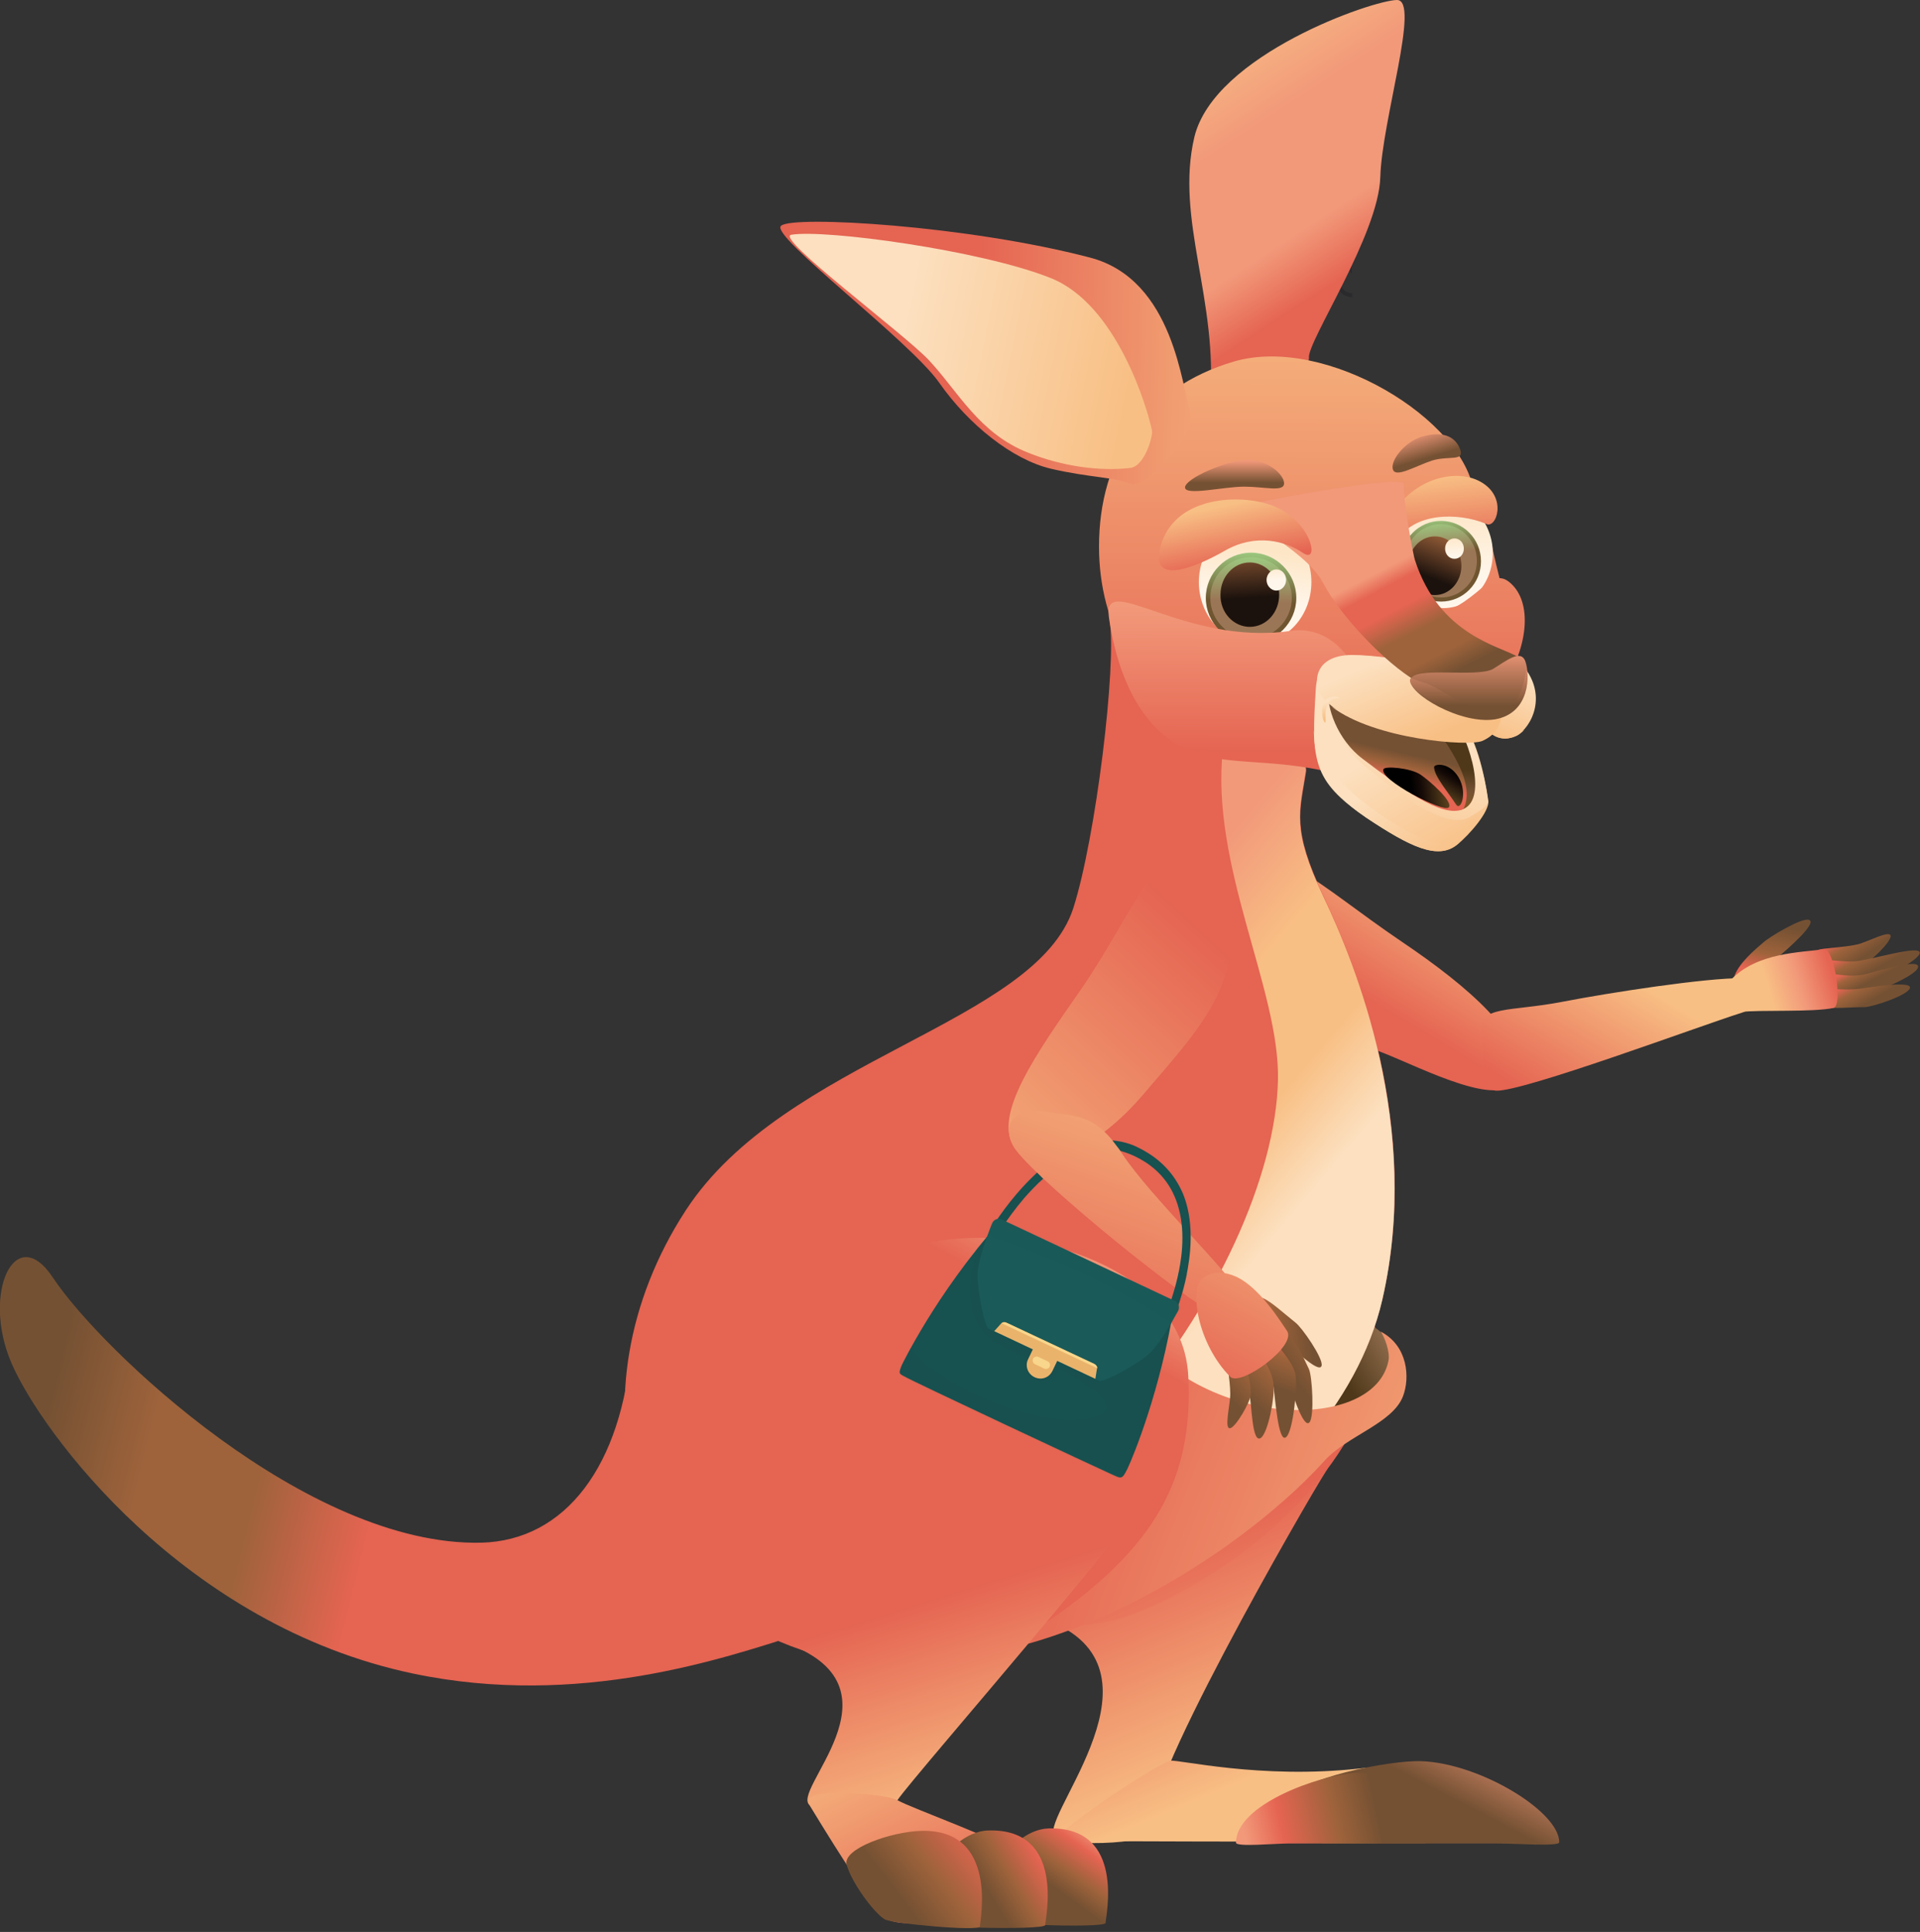 <?xml version="1.0" encoding="utf-8"?>
<!-- Generator: Adobe Illustrator 23.0.1, SVG Export Plug-In . SVG Version: 6.00 Build 0)  -->
<svg version="1.1" id="圖層_1" xmlns="http://www.w3.org/2000/svg" xmlns:xlink="http://www.w3.org/1999/xlink" x="0px" y="0px"
	 viewBox="0 0 471 474" style="enable-background:new 0 0 471 474;" xml:space="preserve">
<rect x="0" y="0" width="471" height="474" fill="#333333" stroke="none"/>
<style type="text/css">
	.st0{opacity:0.21;fill:#0D0C1A;}
	.st1{fill:url(#SVGID_1_);}
	.st2{fill:url(#SVGID_2_);}
	.st3{fill:url(#SVGID_3_);}
	.st4{fill:url(#SVGID_4_);}
	.st5{fill:url(#SVGID_5_);}
	.st6{fill:url(#SVGID_6_);}
	.st7{fill:url(#SVGID_7_);}
	.st8{fill:url(#SVGID_8_);}
	.st9{fill:url(#SVGID_9_);}
	.st10{fill:url(#SVGID_10_);}
	.st11{fill:url(#SVGID_11_);}
	.st12{fill:url(#SVGID_12_);}
	.st13{fill:url(#SVGID_13_);}
	.st14{fill:url(#SVGID_14_);}
	.st15{fill:url(#SVGID_15_);}
	.st16{fill:url(#SVGID_16_);}
	.st17{fill:url(#SVGID_17_);}
	.st18{fill:url(#SVGID_18_);}
	.st19{fill:url(#SVGID_19_);}
	.st20{fill:url(#SVGID_20_);}
	.st21{fill:url(#SVGID_21_);}
	.st22{fill:url(#SVGID_22_);}
	.st23{fill:url(#SVGID_23_);}
	.st24{fill:url(#SVGID_24_);}
	.st25{fill:url(#SVGID_25_);}
	.st26{fill:url(#SVGID_26_);}
	.st27{fill:url(#SVGID_27_);}
	.st28{fill:url(#SVGID_28_);}
	.st29{fill:url(#SVGID_29_);}
	.st30{fill:url(#SVGID_30_);}
	.st31{fill:url(#SVGID_31_);}
	.st32{fill:url(#SVGID_32_);}
	.st33{fill:url(#SVGID_33_);}
	.st34{fill:url(#SVGID_34_);}
	.st35{fill:url(#SVGID_35_);}
	.st36{fill:url(#SVGID_36_);}
	.st37{fill:url(#SVGID_37_);}
	.st38{fill:url(#SVGID_38_);}
	.st39{fill:url(#SVGID_39_);}
	.st40{fill:url(#SVGID_40_);}
	.st41{fill:url(#SVGID_41_);}
	.st42{fill:url(#SVGID_42_);}
	.st43{fill:url(#SVGID_43_);}
	.st44{fill:url(#SVGID_44_);}
	.st45{fill:url(#SVGID_45_);}
	.st46{fill:url(#SVGID_46_);}
	.st47{fill:url(#SVGID_47_);}
	.st48{fill:url(#SVGID_48_);}
	.st49{fill:url(#SVGID_49_);}
	.st50{fill:url(#SVGID_50_);}
	.st51{fill:url(#SVGID_51_);}
	.st52{fill:url(#SVGID_52_);}
	.st53{fill:url(#SVGID_53_);}
	.st54{fill:url(#SVGID_54_);}
	.st55{fill:url(#SVGID_55_);}
	.st56{fill:url(#SVGID_56_);}
	.st57{fill:url(#SVGID_57_);}
	.st58{fill:url(#SVGID_58_);}
	.st59{fill:url(#SVGID_59_);}
	.st60{fill:url(#SVGID_60_);}
	.st61{fill:url(#SVGID_61_);}
	.st62{fill:url(#SVGID_62_);}
	.st63{fill:url(#SVGID_63_);}
	.st64{fill:url(#SVGID_64_);}
	.st65{fill:url(#SVGID_65_);}
	.st66{fill:url(#SVGID_66_);}
	.st67{fill:url(#SVGID_67_);}
	.st68{fill:#175150;}
	.st69{opacity:0.22;fill:#175150;}
	.st70{fill:#1A5A59;}
	.st71{fill:#EAB36C;}
	.st72{fill:#F8D68B;}
	.st73{opacity:0.29;fill:#1A5A59;}
</style>
<path class="st0" d="M331.6,57.1v10.1c-0.1-0.1-0.4-0.6-0.8-1.2c-1.2,0.4-2.1,1.5-2.1,2.9c0,1.7,1.3,3,3,3v1c-2.2,0-4-1.8-4-4.1
	c0-1.7,1.1-3.2,2.6-3.8c-0.6-1.1-1.2-2.5-1.2-3.8C329.1,58.5,330.2,57.1,331.6,57.1z"/>
<linearGradient id="SVGID_1_" gradientUnits="userSpaceOnUse" x1="207.44" y1="2298.366" x2="8.302" y2="2249.407" gradientTransform="matrix(1 0 0 1 0 -1908.851)">
	<stop  offset="0" style="stop-color:#E56452"/>
	<stop  offset="0.24" style="stop-color:#E56452"/>
	<stop  offset="0.416" style="stop-color:#E56452"/>
	<stop  offset="0.571" style="stop-color:#E56452"/>
	<stop  offset="0.715" style="stop-color:#9E633B"/>
	<stop  offset="0.85" style="stop-color:#9E633B"/>
	<stop  offset="0.977" style="stop-color:#755133"/>
	<stop  offset="1" style="stop-color:#755133"/>
</linearGradient>
<path class="st1" d="M154.9,330.1c-2.3,29.4-16.1,47.9-36.9,48.4c-42.7,0.9-93.3-47.4-105-65c-9.2-14-17.6,3.7-10.2,20.9
	c7.4,17.2,42.4,64.4,98.5,76.2c40.8,8.6,76.6-3.9,94.7-9.6C214.1,395.2,155.5,322.2,154.9,330.1z"/>
<linearGradient id="SVGID_2_" gradientUnits="userSpaceOnUse" x1="356.197" y1="2122.408" x2="336.419" y2="2154.918" gradientTransform="matrix(1 0 0 1 0 -1908.851)">
	<stop  offset="0" style="stop-color:#F8BF84"/>
	<stop  offset="1" style="stop-color:#E56452"/>
</linearGradient>
<path class="st2" d="M307.5,217.7c-6.1,25.8,9.2,31.7,31.5,40.5c10,3.9,30.7,14.9,33.3,5.8c2.6-9.2-12-21.9-28.5-33
	C322.7,216.7,310.8,203.7,307.5,217.7z"/>
<linearGradient id="SVGID_3_" gradientUnits="userSpaceOnUse" x1="401.757" y1="2149.639" x2="382.049" y2="2182.033" gradientTransform="matrix(1 0 0 1 0 -1908.851)">
	<stop  offset="0" style="stop-color:#F8BF84"/>
	<stop  offset="1" style="stop-color:#E56452"/>
</linearGradient>
<path class="st3" d="M427.2,248.5c-10.2,3.2-53.6,19.4-60.2,19.1c-3.1-0.2-3.2-7.5-3.7-14.4c-0.5-6.6,7-4.9,19.9-7.4
	c11.9-2.3,35.3-5.9,44.2-5.8C432.3,240.1,433.2,246.6,427.2,248.5z"/>
<linearGradient id="SVGID_4_" gradientUnits="userSpaceOnUse" x1="433.595" y1="2147.502" x2="436.045" y2="2135.941" gradientTransform="matrix(1 0 0 1 0 -1908.851)">
	<stop  offset="0" style="stop-color:#E56452"/>
	<stop  offset="0.381" style="stop-color:#9E633B"/>
	<stop  offset="1" style="stop-color:#755133"/>
</linearGradient>
<path class="st4" d="M425.4,239.8c0.8-3.2,5.3-7,7.2-8.6c1.4-1.3,9.5-6.2,11.2-5.5c2.1,0.8-5.5,7.3-7.8,9.3c-2.8,2.4-5.2,5.9-6,6.5
	C428.7,242.4,424.9,242.3,425.4,239.8z"/>
<linearGradient id="SVGID_5_" gradientUnits="userSpaceOnUse" x1="452.062" y1="2138.361" x2="456.12" y2="2144.256" gradientTransform="matrix(1 0 0 1 0 -1908.851)">
	<stop  offset="0" style="stop-color:#E56452"/>
	<stop  offset="0.381" style="stop-color:#9E633B"/>
	<stop  offset="1" style="stop-color:#755133"/>
</linearGradient>
<path class="st5" d="M446.7,237.3c2.1-0.3,7.4,0.5,10.5-0.7c1.6-0.6,6.6-5.4,6.6-6.9c0-1.7-5.6,1.4-8.1,2c-3.3,0.8-9,0.9-9.7,1.4
	C444.6,233.9,444.4,237.6,446.7,237.3z"/>
<linearGradient id="SVGID_6_" gradientUnits="userSpaceOnUse" x1="455.533" y1="2141.675" x2="458.596" y2="2147.341" gradientTransform="matrix(1 0 0 1 0 -1908.851)">
	<stop  offset="0" style="stop-color:#E56452"/>
	<stop  offset="0.381" style="stop-color:#9E633B"/>
	<stop  offset="1" style="stop-color:#755133"/>
</linearGradient>
<path class="st6" d="M445.8,240.6c2.5,0.6,5.8,2,10,1.5c3.1-0.4,14.3-5.9,15.1-8.1c0.9-2.6-12.6,1.8-16.2,1.9
	c-3.9,0.1-8.5-0.8-9.6-0.5C443.2,235.9,443,239.9,445.8,240.6z"/>
<linearGradient id="SVGID_7_" gradientUnits="userSpaceOnUse" x1="456.416" y1="2145.569" x2="458.56" y2="2149.704" gradientTransform="matrix(1 0 0 1 0 -1908.851)">
	<stop  offset="0" style="stop-color:#E56452"/>
	<stop  offset="0.381" style="stop-color:#9E633B"/>
	<stop  offset="1" style="stop-color:#755133"/>
</linearGradient>
<path class="st7" d="M446.5,243c2.6,0.8,7.4,1.9,10.2,1.3c2.6-0.5,13.1-4.7,13.8-6.9c0.8-2.6-10.7,1.2-13.3,1.7
	c-3.9,0.8-8.4-0.4-10.7-0.7C444.7,238.2,443.9,242.2,446.5,243z"/>
<linearGradient id="SVGID_8_" gradientUnits="userSpaceOnUse" x1="455.239" y1="2149.102" x2="458.523" y2="2154.626" gradientTransform="matrix(1 0 0 1 0 -1908.851)">
	<stop  offset="0" style="stop-color:#E56452"/>
	<stop  offset="0.381" style="stop-color:#9E633B"/>
	<stop  offset="1" style="stop-color:#755133"/>
</linearGradient>
<path class="st8" d="M447.7,247c2.1,0.6,6.2,0.1,9.7,0.1c1.8,0,10.4-2.8,11.1-4.6c0.8-2-9.4-0.3-12.3,0.1c-3.5,0.4-7-0.1-8,0.1
	C446.7,243,445.3,246.3,447.7,247z"/>
<linearGradient id="SVGID_9_" gradientUnits="userSpaceOnUse" x1="418.593" y1="2157.243" x2="451.775" y2="2146.946" gradientTransform="matrix(1 0 0 1 0 -1908.851)">
	<stop  offset="0.149" style="stop-color:#F8BF84"/>
	<stop  offset="0.282" style="stop-color:#F8BF84"/>
	<stop  offset="0.469" style="stop-color:#F8BF84"/>
	<stop  offset="0.689" style="stop-color:#F2997A"/>
	<stop  offset="0.931" style="stop-color:#E56452"/>
	<stop  offset="1" style="stop-color:#E56452"/>
</linearGradient>
<path class="st9" d="M424.7,240.3c6.4-6.6,17-6.6,22.7-7.4c2.6-0.4,4.7,13.9,2.4,14.4c-5.2,1.1-18.1,0.4-22.8,1
	C424.7,248.6,423.1,242,424.7,240.3z"/>
<linearGradient id="SVGID_10_" gradientUnits="userSpaceOnUse" x1="304.523" y1="2343.304" x2="281.019" y2="2286.531" gradientTransform="matrix(1 0 0 1 0 -1908.851)">
	<stop  offset="0" style="stop-color:#F8BF84"/>
	<stop  offset="1" style="stop-color:#E56452"/>
</linearGradient>
<path class="st10" d="M325.2,361.1c-4.1,6.3-48.1,82.5-41.8,86.7c5.6,3.8-19.1,6-24.4,3c-5.6-3.2,28.2-38.8,0.4-52.2
	C249.8,394,334.5,346.9,325.2,361.1z"/>
<linearGradient id="SVGID_11_" gradientUnits="userSpaceOnUse" x1="318.354" y1="2347.124" x2="292.075" y2="2283.65" gradientTransform="matrix(1 0 0 1 0 -1908.851)">
	<stop  offset="0" style="stop-color:#F8BF84"/>
	<stop  offset="1" style="stop-color:#E56452"/>
</linearGradient>
<path class="st11" d="M337.7,329.5c0.5,20.3-20.6,48.6-54.8,64.5c-22.1,10.3-41.7,3.7-55-16.4c-13.3-20-2.9-38.6,26.2-57.9
	C283.2,300.5,336.9,297.7,337.7,329.5z"/>
<linearGradient id="SVGID_12_" gradientUnits="userSpaceOnUse" x1="301.569" y1="2347.604" x2="283.337" y2="2303.567" gradientTransform="matrix(1 0 0 1 0 -1908.851)">
	<stop  offset="0" style="stop-color:#F8BF84"/>
	<stop  offset="1" style="stop-color:#E56452"/>
</linearGradient>
<path class="st12" d="M336.4,451.7c-11.3,0.3-71.6,0-76.5,0s23.7-18.9,27.2-19.7c1.8-0.4,22.1,4.6,46.4,1.9
	C357.9,431,350.3,451.4,336.4,451.7z"/>
<linearGradient id="SVGID_13_" gradientUnits="userSpaceOnUse" x1="362.326" y1="2330.255" x2="352.934" y2="2348.329" gradientTransform="matrix(1 0 0 1 0 -1908.851)">
	<stop  offset="0" style="stop-color:#F2997A"/>
	<stop  offset="1" style="stop-color:#755133"/>
</linearGradient>
<path class="st13" d="M367.5,452.3H325c-4.3,0-9.8-6.4-9.7-9.3c0.1-5.8,22.3-10.6,31.8-10.9c14.3-0.4,35.4,12,35.4,19.9
	C382.5,453.1,372.2,452.3,367.5,452.3z"/>
<linearGradient id="SVGID_14_" gradientUnits="userSpaceOnUse" x1="305.518" y1="2360.46" x2="343.196" y2="2351.854" gradientTransform="matrix(1 0 0 1 0 -1908.851)">
	<stop  offset="0" style="stop-color:#F2997A"/>
	<stop  offset="0.244" style="stop-color:#E56452"/>
	<stop  offset="0.59" style="stop-color:#9E633B"/>
	<stop  offset="0.852" style="stop-color:#755133"/>
	<stop  offset="1" style="stop-color:#755133"/>
</linearGradient>
<path class="st14" d="M348.3,452.3H316c-3.2,0-12.8,0.9-12.8-0.2c0-9.3,20.2-16.5,29.1-17.1c9.1-0.6,23,6.8,23.4,13.8
	C355.9,451,351.9,452.3,348.3,452.3z"/>
<linearGradient id="SVGID_15_" gradientUnits="userSpaceOnUse" x1="344.966" y1="2238.943" x2="330.128" y2="2247.911" gradientTransform="matrix(1 0 0 1 0 -1908.851)">
	<stop  offset="0" style="stop-color:#9B7656"/>
	<stop  offset="1" style="stop-color:#4E3819"/>
</linearGradient>
<path class="st15" d="M335.9,325c4.2,1.9,5,4.9,5.5,6.5c0.9,3.3-2.3,12.6-9.4,17c-7.2,4.4-14.4,3.7-12.1,0.9
	C322.2,346.6,335.9,325,335.9,325z"/>
<linearGradient id="SVGID_16_" gradientUnits="userSpaceOnUse" x1="148.436" y1="2008.444" x2="253.19" y2="2215.896" gradientTransform="matrix(1 0 0 1 0 -1908.851)">
	<stop  offset="0" style="stop-color:#FCE0BF"/>
	<stop  offset="2.790000e-02" style="stop-color:#F8BF84"/>
	<stop  offset="9.640000e-02" style="stop-color:#F8BF84"/>
	<stop  offset="0.173" style="stop-color:#F2997A"/>
	<stop  offset="0.258" style="stop-color:#F2997A"/>
	<stop  offset="0.356" style="stop-color:#E56452"/>
	<stop  offset="0.473" style="stop-color:#E56452"/>
	<stop  offset="0.631" style="stop-color:#E56452"/>
	<stop  offset="1" style="stop-color:#E56452"/>
</linearGradient>
<path class="st16" d="M272.2,152.1c1.8,11-3.4,53.5-8.9,70.7c-9.2,28.4-70.9,37-95.1,74.2c-28.9,44.4-15.3,101.7,35.3,106.3
	c50.6,4.6,123.6-32.7,135.6-84.5c9.8-42.3-6.5-82.2-14.4-98.9s-5.8-20.8-4.3-30.6C321.9,179.5,270.7,142.7,272.2,152.1z"/>
<linearGradient id="SVGID_17_" gradientUnits="userSpaceOnUse" x1="227.474" y1="2179.154" x2="305.253" y2="2244.826" gradientTransform="matrix(1 0 0 1 0 -1908.851)">
	<stop  offset="0.117" style="stop-color:#F2997A"/>
	<stop  offset="0.141" style="stop-color:#F2997A"/>
	<stop  offset="0.401" style="stop-color:#F8BF84"/>
	<stop  offset="0.639" style="stop-color:#F8BF84"/>
	<stop  offset="0.847" style="stop-color:#FCE0BF"/>
	<stop  offset="1" style="stop-color:#FCE0BF"/>
</linearGradient>
<path class="st17" d="M339.1,318.9c-12,51.8-85,89.2-135.6,84.5c-8.6-0.8-16.1-3.1-22.5-6.6c74.4-1.7,131.5-85.1,132.5-131.8
	c0.5-22.3-16.7-52.5-13.5-81.3l5.8-13c6.1,5.5,15,15.5,14.5,18.6c-1.5,9.8-3.6,13.9,4.3,30.6C332.6,236.7,348.8,276.6,339.1,318.9z"
	/>
<linearGradient id="SVGID_18_" gradientUnits="userSpaceOnUse" x1="382.853" y1="2318.181" x2="255.303" y2="2269.342" gradientTransform="matrix(1 0 0 1 0 -1908.851)">
	<stop  offset="0" style="stop-color:#F8BF84"/>
	<stop  offset="1" style="stop-color:#E56452"/>
</linearGradient>
<path class="st18" d="M338.7,326.7c6.7,3.5,7.2,11.3,5.5,15.8c-2.5,6.7-13.6,9.7-19.2,15.8c-21.8,24.4-88.1,70.3-143.8,38.5
	c9.8-3.7,91.5-65.5,97-70.1c18.6,24.1,58.9,24.5,62.4,7.2C341.1,331.8,339.6,327.9,338.7,326.7z"/>
<linearGradient id="SVGID_19_" gradientUnits="userSpaceOnUse" x1="286.902" y1="2161.73" x2="225.845" y2="2273.335" gradientTransform="matrix(1 0 0 1 0 -1908.851)">
	<stop  offset="0" style="stop-color:#FCE0BF"/>
	<stop  offset="8.330000e-02" style="stop-color:#F8BF84"/>
	<stop  offset="0.195" style="stop-color:#F2997A"/>
	<stop  offset="0.315" style="stop-color:#F2997A"/>
	<stop  offset="0.445" style="stop-color:#F2997A"/>
	<stop  offset="0.587" style="stop-color:#E56452"/>
	<stop  offset="0.753" style="stop-color:#E56452"/>
	<stop  offset="1" style="stop-color:#E56452"/>
</linearGradient>
<path class="st19" d="M291.5,337.6c1.2,24.5-7.3,42.1-36.1,61.3c-28.9,19.2-68.6,8.1-85.8-11c-16.1-17.9,8.2-55.8,37.1-75
	C235.5,293.7,290,305.8,291.5,337.6z"/>
<linearGradient id="SVGID_20_" gradientUnits="userSpaceOnUse" x1="256.143" y1="2348.543" x2="240.187" y2="2297.185" gradientTransform="matrix(1 0 0 1 0 -1908.851)">
	<stop  offset="0" style="stop-color:#F8BF84"/>
	<stop  offset="1" style="stop-color:#E56452"/>
</linearGradient>
<path class="st20" d="M288.9,356.2c-1.5,7.4-64.5,79.2-68.7,85.4c-5.3,7.8-16.1,4.4-21.4,1.4c-5.6-3.2,24-28.4-5.3-39.6
	C172.9,395.4,290.3,349.2,288.9,356.2z"/>
<linearGradient id="SVGID_21_" gradientUnits="userSpaceOnUse" x1="213.688" y1="2328.456" x2="238.736" y2="2378.052" gradientTransform="matrix(1 0 0 1 0 -1908.851)">
	<stop  offset="0" style="stop-color:#F8BF84"/>
	<stop  offset="1" style="stop-color:#E56452"/>
</linearGradient>
<path class="st21" d="M216.5,470c-4.6-6-8.8-12.1-18.1-27.4c-2.5-4.2,18.7-2.7,21.8-0.9c4.2,2.3,22.3,8.4,39.9,17.6
	C268.9,463.9,221.7,476.7,216.5,470z"/>
<linearGradient id="SVGID_22_" gradientUnits="userSpaceOnUse" x1="268.729" y1="2358.597" x2="257.198" y2="2374.419" gradientTransform="matrix(1 0 0 1 0 -1908.851)">
	<stop  offset="0" style="stop-color:#F2997A"/>
	<stop  offset="0.244" style="stop-color:#E56452"/>
	<stop  offset="0.59" style="stop-color:#9E633B"/>
	<stop  offset="0.852" style="stop-color:#755133"/>
	<stop  offset="1" style="stop-color:#755133"/>
</linearGradient>
<path class="st22" d="M257.3,448.6c19-0.5,13.9,21.8,13.9,23.2c0,1.4-32.9,0.3-32.9-1.5C238.3,468.4,246.1,448.9,257.3,448.6z"/>
<linearGradient id="SVGID_23_" gradientUnits="userSpaceOnUse" x1="260.226" y1="2362.102" x2="239.395" y2="2374.898" gradientTransform="matrix(1 0 0 1 0 -1908.851)">
	<stop  offset="0" style="stop-color:#F2997A"/>
	<stop  offset="0.244" style="stop-color:#E56452"/>
	<stop  offset="0.59" style="stop-color:#9E633B"/>
	<stop  offset="0.852" style="stop-color:#755133"/>
	<stop  offset="1" style="stop-color:#755133"/>
</linearGradient>
<path class="st23" d="M242.5,449.1c19-0.5,13.9,21.8,13.9,23.2c0,1.4-33.4,0.7-33.4-1.2C222.9,469.2,231.3,449.3,242.5,449.1z"/>
<linearGradient id="SVGID_24_" gradientUnits="userSpaceOnUse" x1="247.676" y1="2354.921" x2="216.852" y2="2378.493" gradientTransform="matrix(1 0 0 1 0 -1908.851)">
	<stop  offset="0" style="stop-color:#F2997A"/>
	<stop  offset="0.244" style="stop-color:#E56452"/>
	<stop  offset="0.59" style="stop-color:#9E633B"/>
	<stop  offset="0.852" style="stop-color:#755133"/>
	<stop  offset="1" style="stop-color:#755133"/>
</linearGradient>
<path class="st24" d="M226,449.2c19-0.5,14.4,22,14.4,23.4s-21.9-0.7-23.4-1.7c-2.7-1.7-8.1-9-9.3-13.4
	C206.6,453.6,218.6,449.4,226,449.2z"/>
<linearGradient id="SVGID_25_" gradientUnits="userSpaceOnUse" x1="226.191" y1="2209.586" x2="294.815" y2="2136.073" gradientTransform="matrix(1 0 0 1 0 -1908.851)">
	<stop  offset="0" style="stop-color:#F8BF84"/>
	<stop  offset="1" style="stop-color:#E56452"/>
</linearGradient>
<path class="st25" d="M294.7,211.9c16.9,23.5,0.4,39.4-14.4,56.8c-10.8,12.7-25.8,20.5-31.4,12.8s5.6-23.4,16.1-38.5
	C278.4,223.7,286.3,200.3,294.7,211.9z"/>
<linearGradient id="SVGID_26_" gradientUnits="userSpaceOnUse" x1="291.546" y1="2162.269" x2="263.865" y2="2241.247" gradientTransform="matrix(1 0 0 1 0 -1908.851)">
	<stop  offset="0" style="stop-color:#F8BF84"/>
	<stop  offset="1" style="stop-color:#E56452"/>
</linearGradient>
<path class="st26" d="M296.7,321.6c-9.4-5.2-45.5-34.7-48.3-40.7c-2.9-6,1.6-9.3,8.4-8.1c6.8,1.2,11.9,0.1,18.5,10.3
	c6.6,10.1,26.9,29.7,28.7,34.2S299.8,323.3,296.7,321.6z"/>
<linearGradient id="SVGID_27_" gradientUnits="userSpaceOnUse" x1="306.931" y1="2236.581" x2="321.414" y2="2235.36" gradientTransform="matrix(1 0 0 1 0 -1908.851)">
	<stop  offset="0" style="stop-color:#E56452"/>
	<stop  offset="0.381" style="stop-color:#9E633B"/>
	<stop  offset="1" style="stop-color:#755133"/>
</linearGradient>
<path class="st27" d="M309.8,318.5c2,0.8,5.1,3.7,8,6c1.5,1.1,6.9,8.8,6.4,10.6c-0.6,2.1-7.6-4.8-9.7-6.8c-2.6-2.6-6.2-4.6-6.9-5.3
	C306.6,321.6,307.5,317.6,309.8,318.5z"/>
<linearGradient id="SVGID_28_" gradientUnits="userSpaceOnUse" x1="330.917" y1="2237.291" x2="317.657" y2="2247.049" gradientTransform="matrix(1 0 0 1 0 -1908.851)">
	<stop  offset="0" style="stop-color:#E56452"/>
	<stop  offset="0.381" style="stop-color:#9E633B"/>
	<stop  offset="1" style="stop-color:#755133"/>
</linearGradient>
<path class="st28" d="M316.4,327.6c1.4,1.7,3.2,5,4.7,8.3c0.8,1.7,1.4,11.8,0.1,13.1c-1.5,1.6-4.4-7.8-5.3-10.7
	c-1.1-3.5-3.3-7-3.5-8C312.1,328.9,314.8,325.7,316.4,327.6z"/>
<linearGradient id="SVGID_29_" gradientUnits="userSpaceOnUse" x1="316.568" y1="2237.847" x2="312.148" y2="2248.689" gradientTransform="matrix(1 0 0 1 0 -1908.851)">
	<stop  offset="0" style="stop-color:#E56452"/>
	<stop  offset="0.381" style="stop-color:#9E633B"/>
	<stop  offset="1" style="stop-color:#755133"/>
</linearGradient>
<path class="st29" d="M312,328.2c1.6,2.2,5.3,6.2,5.8,9c0.5,2.6-0.5,13.9-2.3,15.4c-2,1.7-2.7-10.4-3.2-13c-0.7-3.9-3.9-6.4-5-8.5
	C306.6,329.5,310.5,326.1,312,328.2z"/>
<linearGradient id="SVGID_30_" gradientUnits="userSpaceOnUse" x1="314.297" y1="2241.437" x2="305.707" y2="2251.111" gradientTransform="matrix(1 0 0 1 0 -1908.851)">
	<stop  offset="0" style="stop-color:#E56452"/>
	<stop  offset="0.381" style="stop-color:#9E633B"/>
	<stop  offset="1" style="stop-color:#755133"/>
</linearGradient>
<path class="st30" d="M307.7,330.2c1.2,2.3,4.2,5.1,4.7,9.3c0.4,3.1-1.3,12-3.1,13.3c-2.2,1.5-2.2-8.2-2.9-11.7
	c-0.8-3.9-2.7-9.3-2.7-10.5C303.7,328.7,306.4,327.7,307.7,330.2z"/>
<linearGradient id="SVGID_31_" gradientUnits="userSpaceOnUse" x1="310.056" y1="2242.381" x2="300.715" y2="2250.638" gradientTransform="matrix(1 0 0 1 0 -1908.851)">
	<stop  offset="0" style="stop-color:#E56452"/>
	<stop  offset="0.381" style="stop-color:#9E633B"/>
	<stop  offset="1" style="stop-color:#755133"/>
</linearGradient>
<path class="st31" d="M305,332c0.2,2.1,2.1,7,1.8,10.4c-0.2,1.7-3.6,7.7-5,8c-1.6,0.4,0-5.8,0-8.4c0-3.4-1.1-8.9-0.9-9.8
	C301.2,330.8,304.7,329.7,305,332z"/>
<linearGradient id="SVGID_32_" gradientUnits="userSpaceOnUse" x1="323.99" y1="2195.559" x2="294.249" y2="2250.439" gradientTransform="matrix(1 0 0 1 0 -1908.851)">
	<stop  offset="0" style="stop-color:#F8BF84"/>
	<stop  offset="1" style="stop-color:#E56452"/>
</linearGradient>
<path class="st32" d="M295.1,313.6c2.5-1.9,5.4-1.6,8.3-0.3c5.6,2.7,10.6,10.7,12.3,13.2c2.6,3.7-11.4,13.8-13.9,11.3
	C293.8,329.7,291.6,316.2,295.1,313.6z"/>
<linearGradient id="SVGID_33_" gradientUnits="userSpaceOnUse" x1="272.309" y1="1884.864" x2="331.516" y2="1975.903" gradientTransform="matrix(1 0 0 1 0 -1908.851)">
	<stop  offset="0" style="stop-color:#F8BF84"/>
	<stop  offset="0.161" style="stop-color:#F8BF84"/>
	<stop  offset="0.369" style="stop-color:#F8BF84"/>
	<stop  offset="0.604" style="stop-color:#F2997A"/>
	<stop  offset="0.857" style="stop-color:#F2997A"/>
	<stop  offset="1" style="stop-color:#E56452"/>
</linearGradient>
<path class="st33" d="M296.8,98.8c2.2-25.2-8.6-44.9-3.8-65.2C297.9,13.4,336.9,0,342.7,0s-3.7,29.4-4.1,43.5s-18,40.4-17.5,44.3
	C321.5,91.8,296.4,102.8,296.8,98.8z"/>
<linearGradient id="SVGID_34_" gradientUnits="userSpaceOnUse" x1="321.086" y1="1970.642" x2="320.377" y2="2096.81" gradientTransform="matrix(1 0 0 1 0 -1908.851)">
	<stop  offset="0" style="stop-color:#F8BF84"/>
	<stop  offset="1" style="stop-color:#E56452"/>
</linearGradient>
<path class="st34" d="M371.6,155.3c-1.3-4.2-4.5-15.5-5.9-22.9c-1.3-5.5-3.4-6-4.1-11.3c-2.2-18.1-36.4-39-58.9-32.4
	c-21.8,6.4-33.1,23.6-33.1,45.4c0,19.3,9.6,36.9,26.5,40.7c12.3,7.9,25.6,8.6,33,7.8C342,181.4,372.9,159.8,371.6,155.3z"/>
<linearGradient id="SVGID_35_" gradientUnits="userSpaceOnUse" x1="353.923" y1="2033.349" x2="354.192" y2="2050.328" gradientTransform="matrix(1 0 0 1 0 -1908.851)">
	<stop  offset="0" style="stop-color:#FDE6C6"/>
	<stop  offset="1" style="stop-color:#FFF6EB"/>
</linearGradient>
<path class="st35" d="M354.1,149.2c6.7,0,12.1-6,12.1-13.5c0-7.4-5.4-13.5-12.1-13.5s-12.1,6-12.1,13.5
	C342,143.1,347.4,149.2,354.1,149.2z"/>
<linearGradient id="SVGID_36_" gradientUnits="userSpaceOnUse" x1="352.571" y1="2035.504" x2="353.326" y2="2044.418" gradientTransform="matrix(1 0 0 1 0 -1908.851)">
	<stop  offset="0" style="stop-color:#9DCD82"/>
	<stop  offset="1" style="stop-color:#6F5530"/>
</linearGradient>
<path class="st36" d="M353.5,147.6c5.4,0,9.8-4.4,9.8-9.9s-4.4-9.9-9.8-9.9s-9.8,4.4-9.8,9.9C343.8,143.1,348.1,147.6,353.5,147.6z"
	/>
<linearGradient id="SVGID_37_" gradientUnits="userSpaceOnUse" x1="352.661" y1="2036.55" x2="353.345" y2="2044.614" gradientTransform="matrix(1 0 0 1 0 -1908.851)">
	<stop  offset="0" style="stop-color:#9DCD82"/>
	<stop  offset="1" style="stop-color:#9B7656"/>
</linearGradient>
<path class="st37" d="M353.5,146.6c4.9,0,8.8-4,8.8-9s-3.9-9-8.8-9s-8.8,4-8.8,9S348.7,146.6,353.5,146.6z"/>
<linearGradient id="SVGID_38_" gradientUnits="userSpaceOnUse" x1="355.204" y1="2039.696" x2="350.822" y2="2050.575" gradientTransform="matrix(1 0 0 1 0 -1908.851)">
	<stop  offset="0" style="stop-color:#9E633B"/>
	<stop  offset="1" style="stop-color:#1C120D"/>
</linearGradient>
<path class="st38" d="M352,146c3.6,0,6.5-3.2,6.5-7.2s-2.9-7.2-6.5-7.2s-6.5,3.2-6.5,7.2C345.5,142.7,348.4,146,352,146z"/>
<linearGradient id="SVGID_39_" gradientUnits="userSpaceOnUse" x1="356.591" y1="2040.245" x2="356.916" y2="2045.223" gradientTransform="matrix(1 0 0 1 0 -1908.851)">
	<stop  offset="0" style="stop-color:#FDE6C6"/>
	<stop  offset="1" style="stop-color:#FFF6EB"/>
</linearGradient>
<path class="st39" d="M359.1,134.6c0,1.4-1,2.5-2.3,2.5s-2.3-1.1-2.3-2.5s1-2.5,2.3-2.5S359.1,133.2,359.1,134.6z"/>
<linearGradient id="SVGID_40_" gradientUnits="userSpaceOnUse" x1="357.748" y1="1975.843" x2="357.081" y2="2094.553" gradientTransform="matrix(1 0 0 1 0 -1908.851)">
	<stop  offset="0" style="stop-color:#F8BF84"/>
	<stop  offset="1" style="stop-color:#E56452"/>
</linearGradient>
<path class="st40" d="M347.2,176c6.4,4.6,13.9,2.9,20.8-6.8s8.3-21.7,2.1-26.5c-5.4-4.1-7.8,8.1-24,9.4
	C336.4,153,340.8,171.5,347.2,176z"/>
<linearGradient id="SVGID_41_" gradientUnits="userSpaceOnUse" x1="309.134" y1="2043.736" x2="307.247" y2="2055.864" gradientTransform="matrix(1 0 0 1 0 -1908.851)">
	<stop  offset="0" style="stop-color:#FDE6C6"/>
	<stop  offset="1" style="stop-color:#FFF6EB"/>
</linearGradient>
<path class="st41" d="M307.9,157.9c7.6,0,13.8-6.7,13.8-15.1s-6.2-15-13.8-15c-7.6,0-13.8,6.7-13.8,15S300.3,157.9,307.9,157.9z"/>
<linearGradient id="SVGID_42_" gradientUnits="userSpaceOnUse" x1="307.317" y1="2043.86" x2="306.864" y2="2056.551" gradientTransform="matrix(1 0 0 1 0 -1908.851)">
	<stop  offset="0" style="stop-color:#9DCD82"/>
	<stop  offset="1" style="stop-color:#6F5530"/>
</linearGradient>
<path class="st42" d="M306.9,157.8c6.1,0,11.1-5,11.1-11.1s-5-11.1-11.1-11.1s-11.1,5-11.1,11.1S300.8,157.8,306.9,157.8z"/>
<linearGradient id="SVGID_43_" gradientUnits="userSpaceOnUse" x1="307.278" y1="2044.98" x2="306.868" y2="2056.45" gradientTransform="matrix(1 0 0 1 0 -1908.851)">
	<stop  offset="0" style="stop-color:#9DCD82"/>
	<stop  offset="1" style="stop-color:#9B7656"/>
</linearGradient>
<path class="st43" d="M306.9,156.7c5.5,0,10-4.5,10-10s-4.5-10-10-10s-10,4.5-10,10S301.4,156.7,306.9,156.7z"/>
<linearGradient id="SVGID_44_" gradientUnits="userSpaceOnUse" x1="305.738" y1="2041.633" x2="306.642" y2="2055.501" gradientTransform="matrix(1 0 0 1 0 -1908.851)">
	<stop  offset="0" style="stop-color:#9E633B"/>
	<stop  offset="1" style="stop-color:#1C120D"/>
</linearGradient>
<path class="st44" d="M306.6,153.8c4,0,7.2-3.5,7.2-7.9c0-4.3-3.2-7.9-7.2-7.9s-7.2,3.5-7.2,7.9
	C299.3,150.3,302.6,153.8,306.6,153.8z"/>
<linearGradient id="SVGID_45_" gradientUnits="userSpaceOnUse" x1="312.814" y1="2046.767" x2="313.113" y2="2051.348" gradientTransform="matrix(1 0 0 1 0 -1908.851)">
	<stop  offset="0" style="stop-color:#FDE6C6"/>
	<stop  offset="1" style="stop-color:#FFF6EB"/>
</linearGradient>
<path class="st45" d="M315.5,142.3c0,1.4-1.1,2.6-2.4,2.6s-2.4-1.2-2.4-2.6c0-1.4,1.1-2.6,2.4-2.6S315.5,140.8,315.5,142.3z"/>
<linearGradient id="SVGID_46_" gradientUnits="userSpaceOnUse" x1="305.033" y1="1961.158" x2="304.288" y2="2093.697" gradientTransform="matrix(1 0 0 1 0 -1908.851)">
	<stop  offset="0" style="stop-color:#F8BF84"/>
	<stop  offset="0.238" style="stop-color:#F8BF84"/>
	<stop  offset="0.729" style="stop-color:#F2997A"/>
	<stop  offset="1" style="stop-color:#E56452"/>
</linearGradient>
<path class="st46" d="M331.2,190.8c-15.6-4.8-26.7-2.9-36.4-5.5c-16.8-4.7-21.5-24.4-22.8-34.1c-1.5-11.1,18.8,7.3,44.5,3.6
	C337.7,151.6,341.9,194,331.2,190.8z"/>
<linearGradient id="SVGID_47_" gradientUnits="userSpaceOnUse" x1="358.102" y1="2120.046" x2="341.437" y2="2091.969" gradientTransform="matrix(1 0 0 1 0 -1908.851)">
	<stop  offset="0" style="stop-color:#F8BF84"/>
	<stop  offset="1" style="stop-color:#FCE0BF"/>
</linearGradient>
<path class="st47" d="M357,174.5c5.2,5.6,7.2,15.9,8.1,21.9c0.4,2.6-4.5,8.3-7.7,10.9c-4.7,3.7-11.4,0.5-22.2-6.7
	c-13.5-9.1-13.5-14.3-12.4-31.8C323.8,154.3,346.7,163.4,357,174.5z"/>
<linearGradient id="SVGID_48_" gradientUnits="userSpaceOnUse" x1="350.817" y1="2123.31" x2="338.142" y2="2101.648" gradientTransform="matrix(1 0 0 1 0 -1908.851)">
	<stop  offset="0" style="stop-color:#F8BF84"/>
	<stop  offset="1" style="stop-color:#FCE0BF"/>
</linearGradient>
<path class="st48" d="M335,197.2c-7.6-5.8-10.7-11.3-12.7-17.9c0.2,8.4,2.7,14.4,12.8,21.3c10.8,7.2,17.5,10.4,22.2,6.7
	c0.3-0.2,0.5-0.4,0.8-0.6C353.4,208.4,345.7,205.3,335,197.2z"/>
<linearGradient id="SVGID_49_" gradientUnits="userSpaceOnUse" x1="338.571" y1="2123.538" x2="345.443" y2="2092.493" gradientTransform="matrix(1 0 0 1 0 -1908.851)">
	<stop  offset="0" style="stop-color:#F8BF84"/>
	<stop  offset="1" style="stop-color:#FCE0BF"/>
</linearGradient>
<path class="st49" d="M356.6,172.8c4.5,6.5,7.7,16.8,8.4,23.7c0.2,1.4-2.8,2.9-4,3.7c-5.4,3.8-16.2-3.9-26.2-12.3
	c-8.5-7.1-11.6-18.7-6.2-22.4C334,161.8,350.8,164.5,356.6,172.8z"/>
<linearGradient id="SVGID_50_" gradientUnits="userSpaceOnUse" x1="342.154" y1="2116.169" x2="343.769" y2="2091.675" gradientTransform="matrix(1 0 0 1 0 -1908.851)">
	<stop  offset="0" style="stop-color:#865A1E"/>
	<stop  offset="0.335" style="stop-color:#865A1E"/>
	<stop  offset="0.581" style="stop-color:#755133"/>
	<stop  offset="0.797" style="stop-color:#4E3819"/>
	<stop  offset="0.996" style="stop-color:#4E3819"/>
	<stop  offset="1" style="stop-color:#4E3819"/>
</linearGradient>
<path class="st50" d="M354.8,172.8c5.5,7.9,9.9,21.8,4.9,25.3s-15.1-7.6-25-15c-8.4-6.4-11.5-13.8-6.4-17.4
	C333.4,162.3,349.3,164.9,354.8,172.8z"/>
<linearGradient id="SVGID_51_" gradientUnits="userSpaceOnUse" x1="337.017" y1="2117.077" x2="342.524" y2="2093.041" gradientTransform="matrix(1 0 0 1 0 -1908.851)">
	<stop  offset="0" style="stop-color:#E56452"/>
	<stop  offset="0.244" style="stop-color:#E56452"/>
	<stop  offset="0.423" style="stop-color:#E56452"/>
	<stop  offset="0.58" style="stop-color:#E56452"/>
	<stop  offset="0.726" style="stop-color:#E56452"/>
	<stop  offset="0.863" style="stop-color:#9E633B"/>
	<stop  offset="0.993" style="stop-color:#755133"/>
	<stop  offset="1" style="stop-color:#755133"/>
</linearGradient>
<path class="st51" d="M326,169.2c-0.8,3.9,2,12.3,8.3,17c9.4,7.1,19.4,14.7,24.7,12.3c3.1-6.4-3.5-15.2-7.8-21.4
	C345.7,169.4,331.4,166,326,169.2z"/>
<linearGradient id="SVGID_52_" gradientUnits="userSpaceOnUse" x1="367.767" y1="2100.074" x2="346.212" y2="2102.311" gradientTransform="matrix(1 0 0 1 0 -1908.851)">
	<stop  offset="0" style="stop-color:#E56452"/>
	<stop  offset="0.322" style="stop-color:#9E633B"/>
	<stop  offset="0.653" style="stop-color:#4E3819"/>
	<stop  offset="0.887" style="stop-color:#150A07"/>
	<stop  offset="1" style="stop-color:#000000"/>
</linearGradient>
<path class="st52" d="M339.4,188.7c0.4-0.8,6.5-0.3,9,1.3c2.4,1.6,8.2,6.8,7,8.1C354.2,199.5,338.1,191.2,339.4,188.7z"/>
<linearGradient id="SVGID_53_" gradientUnits="userSpaceOnUse" x1="347.907" y1="2113.192" x2="357.151" y2="2098.19" gradientTransform="matrix(1 0 0 1 0 -1908.851)">
	<stop  offset="0" style="stop-color:#E56452"/>
	<stop  offset="0.322" style="stop-color:#9E633B"/>
	<stop  offset="0.653" style="stop-color:#4E3819"/>
	<stop  offset="0.887" style="stop-color:#150A07"/>
	<stop  offset="1" style="stop-color:#000000"/>
</linearGradient>
<path class="st53" d="M351.8,188.2c0,2.2,3.4,6.1,5.4,9.2c1.1,1.7,2.9-2.8,0.6-6.7C355.5,186.9,351.8,187.4,351.8,188.2z"/>
<linearGradient id="SVGID_54_" gradientUnits="userSpaceOnUse" x1="366.026" y1="2090.513" x2="372.403" y2="2073.997" gradientTransform="matrix(1 0 0 1 0 -1908.851)">
	<stop  offset="0" style="stop-color:#F8BF84"/>
	<stop  offset="1" style="stop-color:#FCE0BF"/>
</linearGradient>
<path class="st54" d="M364.1,167.3c-0.4,3.1-0.7,7.4,0,10.1c0.7,2.7,4,5,7.9,3.1c3.5-1.8,8.3-10.2,0.8-18.1
	C369.7,159.7,364.1,165.1,364.1,167.3z"/>
<linearGradient id="SVGID_55_" gradientUnits="userSpaceOnUse" x1="365.759" y1="2090.41" x2="372.136" y2="2073.894" gradientTransform="matrix(1 0 0 1 0 -1908.851)">
	<stop  offset="0" style="stop-color:#F8BF84"/>
	<stop  offset="1" style="stop-color:#FCE0BF"/>
</linearGradient>
<path class="st55" d="M369.1,178.3c-0.5-2.3,1.6-7.5,2.7-9.8c0.8-1.8,1.2-4,2-5c-0.3-0.4-0.6-0.7-0.9-1.1c-3.1-2.6-8.7,2.7-8.7,4.9
	c-0.4,3.1-0.7,7.4,0,10.1s4,5,7.9,3.1c0.6-0.3,1.2-0.8,1.8-1.4C371.6,180.4,369.5,180.2,369.1,178.3z"/>
<linearGradient id="SVGID_56_" gradientUnits="userSpaceOnUse" x1="350.827" y1="2089.968" x2="341.964" y2="2069.504" gradientTransform="matrix(1 0 0 1 0 -1908.851)">
	<stop  offset="0" style="stop-color:#F8BF84"/>
	<stop  offset="1" style="stop-color:#FCE0BF"/>
</linearGradient>
<path class="st56" d="M367.8,168.9c1.8,8.1-0.5,11.3-4.3,12.7c-3.7,1.4-29-0.6-38.5-9.8c-3.2-3.2-3.3-11.1,6.7-11.1
	S366.4,165.4,367.8,168.9z"/>
<linearGradient id="SVGID_57_" gradientUnits="userSpaceOnUse" x1="351.539" y1="2089.773" x2="342.841" y2="2069.686" gradientTransform="matrix(1 0 0 1 0 -1908.851)">
	<stop  offset="0" style="stop-color:#F8BF84"/>
	<stop  offset="1" style="stop-color:#FCE0BF"/>
</linearGradient>
<path class="st57" d="M368,169.5c0-0.2-0.1-0.4-0.1-0.6c0,0,0-0.1-0.1-0.2c0-0.1-0.1-0.1-0.1-0.1l0,0c-0.1-0.1-0.2-0.2-0.3-0.3
	c-3.8-3.4-26.3-7.5-35.6-7.5c-0.5,0-1,0-1.5,0.1c16.3,8.1,31.9,11.6,37,14.7c-0.8,2.3-2.5,3.6-4.6,4.4c-3.4,1.3-24.1-0.1-36-6.6
	c10.5,8,33.4,9.8,36.9,8.4C367.2,180.2,369.5,177.2,368,169.5z"/>
<linearGradient id="SVGID_58_" gradientUnits="userSpaceOnUse" x1="327.284" y1="2084.26" x2="325.861" y2="2080.974" gradientTransform="matrix(1 0 0 1 0 -1908.851)">
	<stop  offset="0" style="stop-color:#F8BF84"/>
	<stop  offset="1" style="stop-color:#FCE0BF"/>
</linearGradient>
<path class="st58" d="M328,171.4c-2.6,0.1-3,2.6-2.8,5.2c0.1,2.2-1.6-1.3-0.5-4.2C325.8,169.8,330.3,171.3,328,171.4z"/>
<linearGradient id="SVGID_59_" gradientUnits="userSpaceOnUse" x1="351.797" y1="2026.136" x2="353.907" y2="2044.958" gradientTransform="matrix(1 0 0 1 0 -1908.851)">
	<stop  offset="0" style="stop-color:#F8BF84"/>
	<stop  offset="1" style="stop-color:#E56452"/>
</linearGradient>
<path class="st59" d="M342.5,133c4.2-7.4,15.2-7.3,22-4.5c2.5,1.5,5.5-6.5-1.3-10.3s-18.4,0.1-22.5,9.9S340.7,136.1,342.5,133z"/>
<linearGradient id="SVGID_60_" gradientUnits="userSpaceOnUse" x1="324.707" y1="2026.606" x2="350.728" y2="2076.894" gradientTransform="matrix(1 0 0 1 0 -1908.851)">
	<stop  offset="0" style="stop-color:#F2997A"/>
	<stop  offset="0.15" style="stop-color:#F2997A"/>
	<stop  offset="0.355" style="stop-color:#F2997A"/>
	<stop  offset="0.463" style="stop-color:#F2997A"/>
	<stop  offset="0.539" style="stop-color:#E56452"/>
	<stop  offset="0.645" style="stop-color:#E56452"/>
	<stop  offset="0.767" style="stop-color:#9E633B"/>
	<stop  offset="0.9" style="stop-color:#9E633B"/>
	<stop  offset="1" style="stop-color:#755133"/>
</linearGradient>
<path class="st60" d="M372.4,161.2c-4.3-2.7-19.3-5.2-25.3-23.8c-0.3-0.7-2.9-14.1-2.7-18.6c0.1-2.6-38.3,4.7-41,5.6
	c-2.8,1,16.8,10.1,21.1,18.5c4.1,7.9,15.1,19.7,23.2,24.4C355.9,172,374,163,372.4,161.2z"/>
<linearGradient id="SVGID_61_" gradientUnits="userSpaceOnUse" x1="360.357" y1="2068.007" x2="360.357" y2="2082.119" gradientTransform="matrix(1 0 0 1 0 -1908.851)">
	<stop  offset="0" style="stop-color:#F2997A"/>
	<stop  offset="1" style="stop-color:#755133"/>
</linearGradient>
<path class="st61" d="M374.2,162.3c-1.1-3.2-4.9,0-7.9,1.8c-4,2.3-19.7-0.8-20.3,2.7c-0.6,3.4,12.3,11,20.7,9.7
	C375.5,175,375.3,165.4,374.2,162.3z"/>
<linearGradient id="SVGID_62_" gradientUnits="userSpaceOnUse" x1="360.237" y1="2071.38" x2="360.237" y2="2081.922" gradientTransform="matrix(1 0 0 1 0 -1908.851)">
	<stop  offset="0" style="stop-color:#F2997A"/>
	<stop  offset="1" style="stop-color:#755133"/>
</linearGradient>
<path class="st62" d="M367.4,174.7c-6.4,1-13.4-6-18.4-7.3c-1-0.2-3-1.3-3.1-0.7c-0.6,3.4,13.4,10.1,21.8,8.6
	c7.1-1.2,7.1-7.9,6.8-11.5C374,167.5,372.7,173.9,367.4,174.7z"/>
<linearGradient id="SVGID_63_" gradientUnits="userSpaceOnUse" x1="300.541" y1="2032.773" x2="303.611" y2="2047.646" gradientTransform="matrix(1 0 0 1 0 -1908.851)">
	<stop  offset="0" style="stop-color:#F8BF84"/>
	<stop  offset="1" style="stop-color:#E56452"/>
</linearGradient>
<path class="st63" d="M319.7,135.7c-4.4-3-11.7-4.9-19.2-0.6c-7.5,4.3-19.5,9.2-15.4-2.3c4-11,19-11.7,26.9-8.8
	C321.7,127.5,323.9,138.5,319.7,135.7z"/>
<linearGradient id="SVGID_64_" gradientUnits="userSpaceOnUse" x1="302.85" y1="2021.903" x2="302.85" y2="2027.266" gradientTransform="matrix(1 0 0 1 0 -1908.851)">
	<stop  offset="0" style="stop-color:#F2997A"/>
	<stop  offset="1" style="stop-color:#755133"/>
</linearGradient>
<path class="st64" d="M315,118.6c0,2.2-4.8,0.8-9.8,0.8s-14.5,2.3-14.5,0.2c0-2.2,10.3-6.7,15.3-6.7C311,112.8,315,116.4,315,118.6z
	"/>
<linearGradient id="SVGID_65_" gradientUnits="userSpaceOnUse" x1="319.017" y1="1998.11" x2="239.169" y2="1995.43" gradientTransform="matrix(1 0 0 1 0 -1908.851)">
	<stop  offset="0" style="stop-color:#F8BF84"/>
	<stop  offset="1" style="stop-color:#E56452"/>
</linearGradient>
<path class="st65" d="M230.4,93.9c7.2,10.3,18,18.9,27.4,21.1s16.1,2.1,19.5,3.7c3.5,1.6,16.8-12.3,14.7-17.8
	c-2.1-5.5-3.9-32.3-24.6-37.7c-30.1-7.9-73-10.4-75.8-7.8C188.7,57.8,223.2,83.6,230.4,93.9z"/>
<linearGradient id="SVGID_66_" gradientUnits="userSpaceOnUse" x1="277.444" y1="2002.62" x2="221.435" y2="1991.469" gradientTransform="matrix(1 0 0 1 0 -1908.851)">
	<stop  offset="0" style="stop-color:#F8BF84"/>
	<stop  offset="1" style="stop-color:#FCE0BF"/>
</linearGradient>
<path class="st66" d="M282.6,105.6c-1.2-5.7-8.7-31-24.9-37.4c-17-6.8-55.4-12-63.6-10.6c-4.1,0.7,27.6,24.2,33.8,30.8
	c7.1,7.6,12.3,18,24.4,22.7c8.2,3.3,17.5,4.6,25,3.7C280.8,114.4,282.9,106.9,282.6,105.6z"/>
<linearGradient id="SVGID_67_" gradientUnits="userSpaceOnUse" x1="347.938" y1="2014.781" x2="349.865" y2="2021.285" gradientTransform="matrix(1 0 0 1 0 -1908.851)">
	<stop  offset="0" style="stop-color:#F2997A"/>
	<stop  offset="1" style="stop-color:#755133"/>
</linearGradient>
<path class="st67" d="M358.1,110c1.4,3.4-2.6,1.7-6.8,3c-4.2,1.4-8.9,4.3-9.6,2.2c-0.7-2.1,2.7-6.6,6.9-8
	C352.8,105.9,356.6,106.4,358.1,110z"/>
<g>
	<g>
		<g>
			<path class="st68" d="M255.9,289.2c-1.5,1.3-3,2.9-4.7,4.8c-2.2,2.6-4,5.1-5.2,6.9l-1.9-0.9c1.2-1.9,3.1-4.5,5.4-7.2
				c1.7-2,3.4-3.7,4.9-5.1"/>
			<path class="st68" d="M272.9,279.8c2.1,0.2,4.2,0.7,6.2,1.7c3.5,1.7,7.7,4.6,10.4,9.9c1,1.9,3.9,8.2,1.9,19.7
				c-0.7,4.2-1.9,8-2.8,10.5l-1.9-0.9c0.9-2.5,2.1-6.2,2.8-10.5c0.9-5.4,1-12.1-1.9-17.8c-2.4-4.7-6.2-7.3-9.4-8.8
				c-1.1-0.5-2.2-0.9-3.3-1.2"/>
		</g>
	</g>
	<path class="st69" d="M249.5,292.8c-2.3,2.7-4.1,5.3-5.4,7.2l1.9,0.9c1.2-1.9,3-4.3,5.2-6.9C250.6,293.6,249.9,293.1,249.5,292.8z"
		/>
	<path class="st69" d="M291.2,312.6c-0.6-0.2-1.5-0.5-2-0.7c-0.7,3.5-1.7,6.6-2.5,8.8l1.9,0.9C289.4,319.3,290.5,316.2,291.2,312.6z
		"/>
	<g>
		<path class="st68" d="M272.5,361.6c-2.5-1.1-49.1-22.9-50.8-24c-1.1-0.6-1.3-0.6-0.5-2.6c0.3-0.6,8.3-17.3,23.7-34.8l43.1,20.3
			c-3.3,20.4-9.8,36.4-11.4,39.8C275.2,363.1,275.2,362.8,272.5,361.6z"/>
	</g>
	<path class="st69" d="M221.6,337.7c1.7,1,48.3,22.9,50.8,24c2.7,1.2,2.7,1.5,4.1-1.3c1.6-3.4,8-19.3,11.4-39.8l-43.1-20.3
		c-1.8,2-3.5,4.1-5.1,6c0,0,0,0,0,0c-2.6,8.7-3.2,18.2,4.6,23.2c1.7,1.1,7.9,3.9,7.9,3.9l0.7,4c2.3,1.8,5.2,2.1,7-1.5
		c4.8,2.3,16.9,9.6,8.8,11.6c-12.5,3.9-38.6-7.5-45.3-16.8c-1.4,2.5-2.1,4-2.2,4.2C220.3,337,220.6,337.1,221.6,337.7z"/>
	<g>
		<path class="st70" d="M242.5,326c-1.1-1.1-2.4-7.7-2.7-12.4c-0.2-2.5,1.1-6.8,2.3-10.1c0.5-1.3,0.9-2.5,1.3-3.4
			c0.4-0.9,1.4-1.3,2.3-0.9l42.5,20c0.9,0.4,1.2,1.5,0.8,2.4c-0.5,0.9-1.2,2.1-1.9,3.4c-1.8,3-4.1,6.5-6.1,7.9
			c-3.8,2.8-9.7,6-11.3,5.9L242.5,326z"/>
	</g>
	<g>
		<path class="st71" d="M268.7,338.3l-24.8-11.7l1.7-1.9c0,0,0.1-0.1,0.1-0.1c0.3-0.3,0.8-0.3,1.2-0.1l21.5,10.1
			c0.4,0.2,0.7,0.6,0.7,1c0,0.1,0,0.2,0,0.2L268.7,338.3z"/>
	</g>
	<g>
		<path class="st71" d="M253.8,337.9L253.8,337.9c1.7,0.8,3.6,0.1,4.4-1.6l2.2-4.6l-6-2.8l-2.2,4.6
			C251.4,335.1,252.1,337.1,253.8,337.9z"/>
	</g>
	<g>
		<path class="st72" d="M253.9,334.7l2.3,1.1c0.5,0.2,1.1,0,1.3-0.5l0,0c0.2-0.5,0-1.1-0.5-1.3l-2.3-1.1c-0.5-0.2-1.1,0-1.3,0.5l0,0
			C253.2,333.9,253.4,334.5,253.9,334.7z"/>
	</g>
	<g>
		<path class="st72" d="M269.2,335.7l-23.4-11c0.3-0.3,0.8-0.3,1.2-0.1l21.5,10.1C268.9,334.9,269.2,335.3,269.2,335.7z"/>
	</g>
	<path class="st73" d="M287.3,324.7c0.7-1.2,1.3-2.3,1.8-3.1c0.5-0.9,0.1-1.9-0.8-2.4l-42.5-20c-0.9-0.4-2,0-2.3,0.9
		c-0.3,0.8-0.8,1.9-1.2,3.1C250.1,305.8,271.2,313.4,287.3,324.7z"/>
</g>
</svg>
